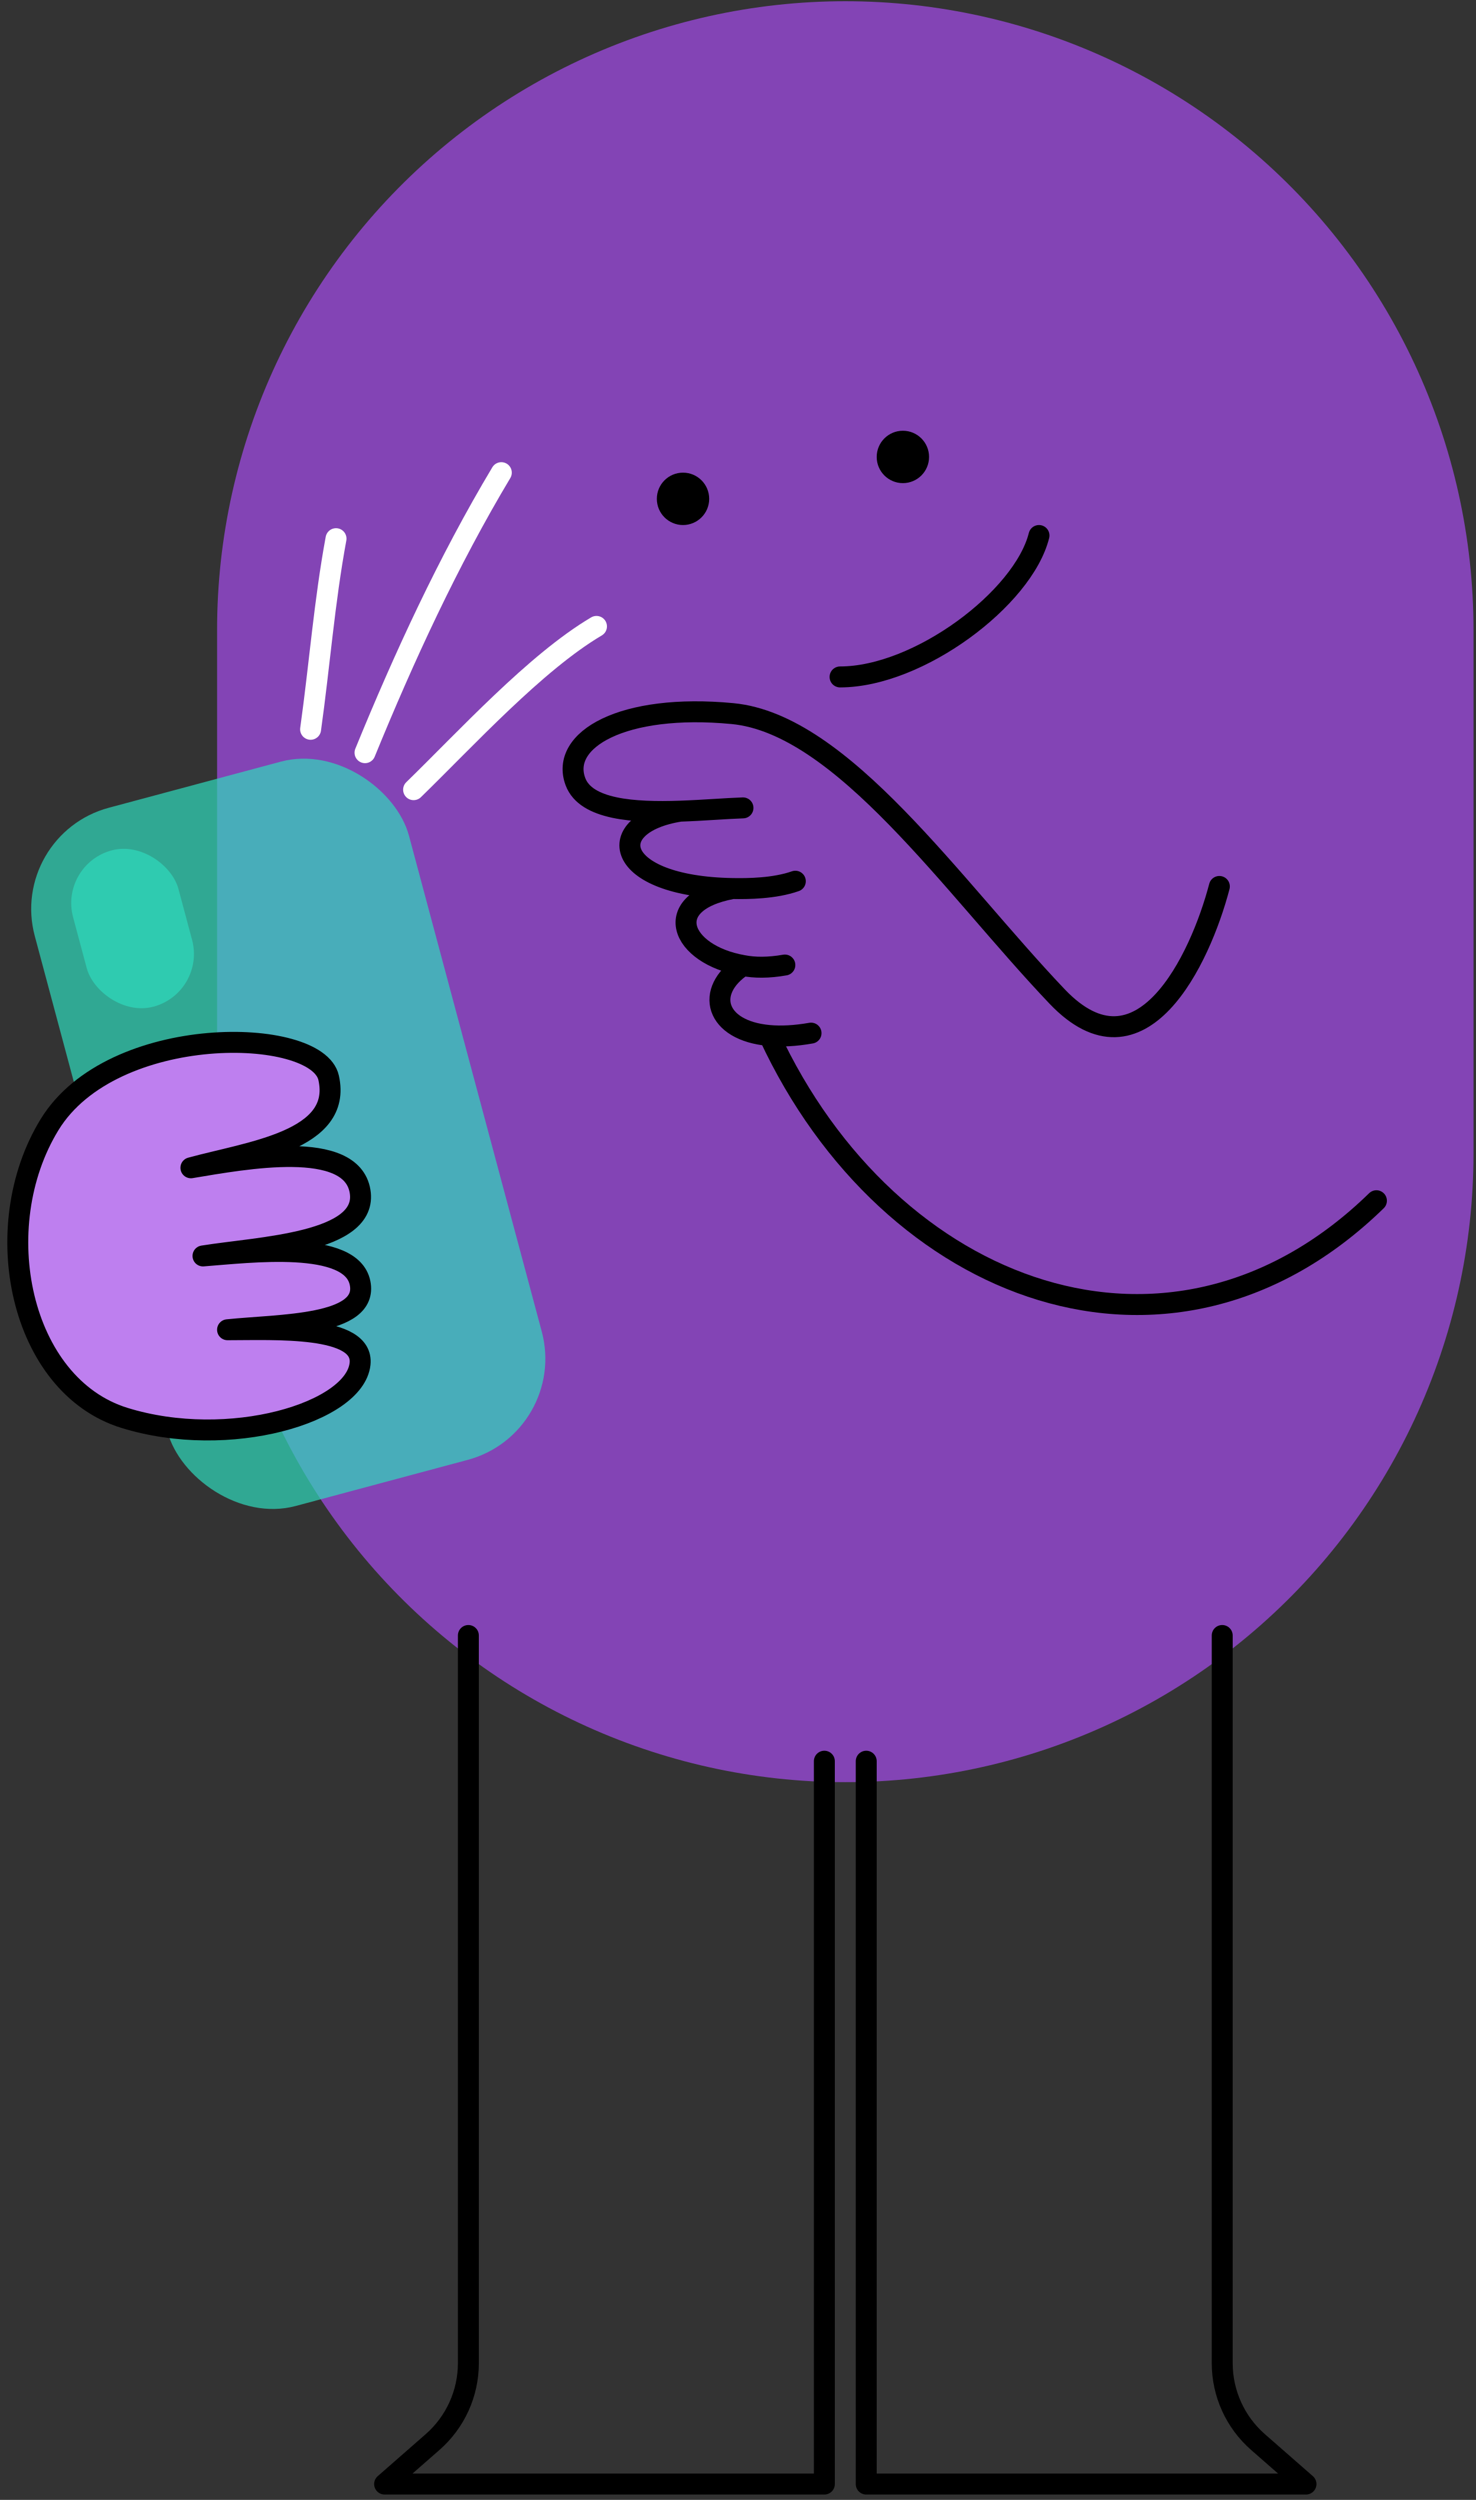 <svg width="192" height="325" viewBox="0 0 192 325" fill="none" xmlns="http://www.w3.org/2000/svg">
<rect x="0" y="0" width="192" height="325" fill="#333333" stroke="none"/>
<path opacity="0.7" d="M109.957 81.877V149.975" stroke="#A64CED" stroke-width="163.436" stroke-linecap="round"/>
<path d="M135.153 69.62C133.11 77.791 119.491 88.006 109.276 88.006" stroke="black" stroke-width="2.724" stroke-linecap="round" stroke-linejoin="round"/>
<path d="M158.617 115.245C156.12 124.779 148.403 140.986 137.507 129.546C123.887 115.245 109.587 94.135 95.286 92.773C80.985 91.411 72.814 96.178 74.856 101.626C76.222 105.268 82.458 105.663 88.476 105.458M96.648 105.031C94.391 105.106 91.46 105.356 88.476 105.458M103.458 114.564C100.734 115.517 97.329 115.553 95.286 115.517M88.476 105.458C78.261 107.074 79.623 115.245 95.286 115.517M95.286 115.517C85.752 117.288 88.476 124.098 96.648 125.524M102.096 125.46C99.955 125.838 98.141 125.82 96.648 125.524M96.648 125.524C91.622 128.822 93.007 133.995 100.053 134.624M105.501 134.313C103.417 134.681 101.599 134.761 100.053 134.624M100.053 134.624C115.715 168.362 152.488 181.982 179.047 156.104" stroke="black" stroke-width="2.724" stroke-linecap="round"/>
<circle cx="88.847" cy="64.853" r="3.405" fill="black"/>
<circle cx="117.448" cy="59.405" r="3.405" fill="black"/>
<path d="M107.233 228.969V322.945H50.031L56.275 317.481C59.231 314.894 60.926 311.158 60.926 307.231V212.626" stroke="black" stroke-width="2.724" stroke-linecap="round" stroke-linejoin="round"/>
<path d="M112.681 228.969V322.945H169.884L163.639 317.481C160.683 314.894 158.988 311.158 158.988 307.231V212.626" stroke="black" stroke-width="2.724" stroke-linecap="round" stroke-linejoin="round"/>
<path d="M43.71 70.031C42.191 78.233 41.562 86.554 40.403 94.813" stroke="white" stroke-width="2.724" stroke-miterlimit="1.5" stroke-linecap="round" stroke-linejoin="round"/>
<path d="M65.213 61.448C58.314 72.968 52.562 85.43 47.482 97.854" stroke="white" stroke-width="2.724" stroke-miterlimit="1.5" stroke-linecap="round" stroke-linejoin="round"/>
<path d="M77.591 81.437C69.668 86.118 60.617 96.037 53.801 102.664" stroke="white" stroke-width="2.724" stroke-miterlimit="1.5" stroke-linecap="round" stroke-linejoin="round"/>
<rect opacity="0.7" x="1" y="108.539" width="50.393" height="93.975" rx="13.62" transform="rotate(-15 1 108.539)" fill="#2FDBBC"/>
<rect opacity="0.7" x="7.672" y="112.392" width="14.189" height="21.034" rx="7.094" transform="rotate(-15 7.672 112.392)" fill="#2FDBBC"/>
<path d="M42.749 140.121C41.255 133.443 14.62 132.872 6.448 146.207C-1.724 159.542 2.571 180.126 16.191 184.337C29.811 188.548 46.154 183.635 46.835 177.318C47.38 172.265 35.73 172.877 29.601 172.877C36.411 172.175 47.988 172.405 46.835 166.791C45.683 161.176 32.535 162.814 26.406 163.282C33.67 162.112 47.988 161.648 46.835 154.86C45.683 148.071 31.871 150.652 24.834 151.822C32.552 149.717 44.583 148.313 42.749 140.121Z" fill="#BE7FEF" stroke="black" stroke-width="2.724" stroke-linecap="round" stroke-linejoin="round"/>
</svg>
